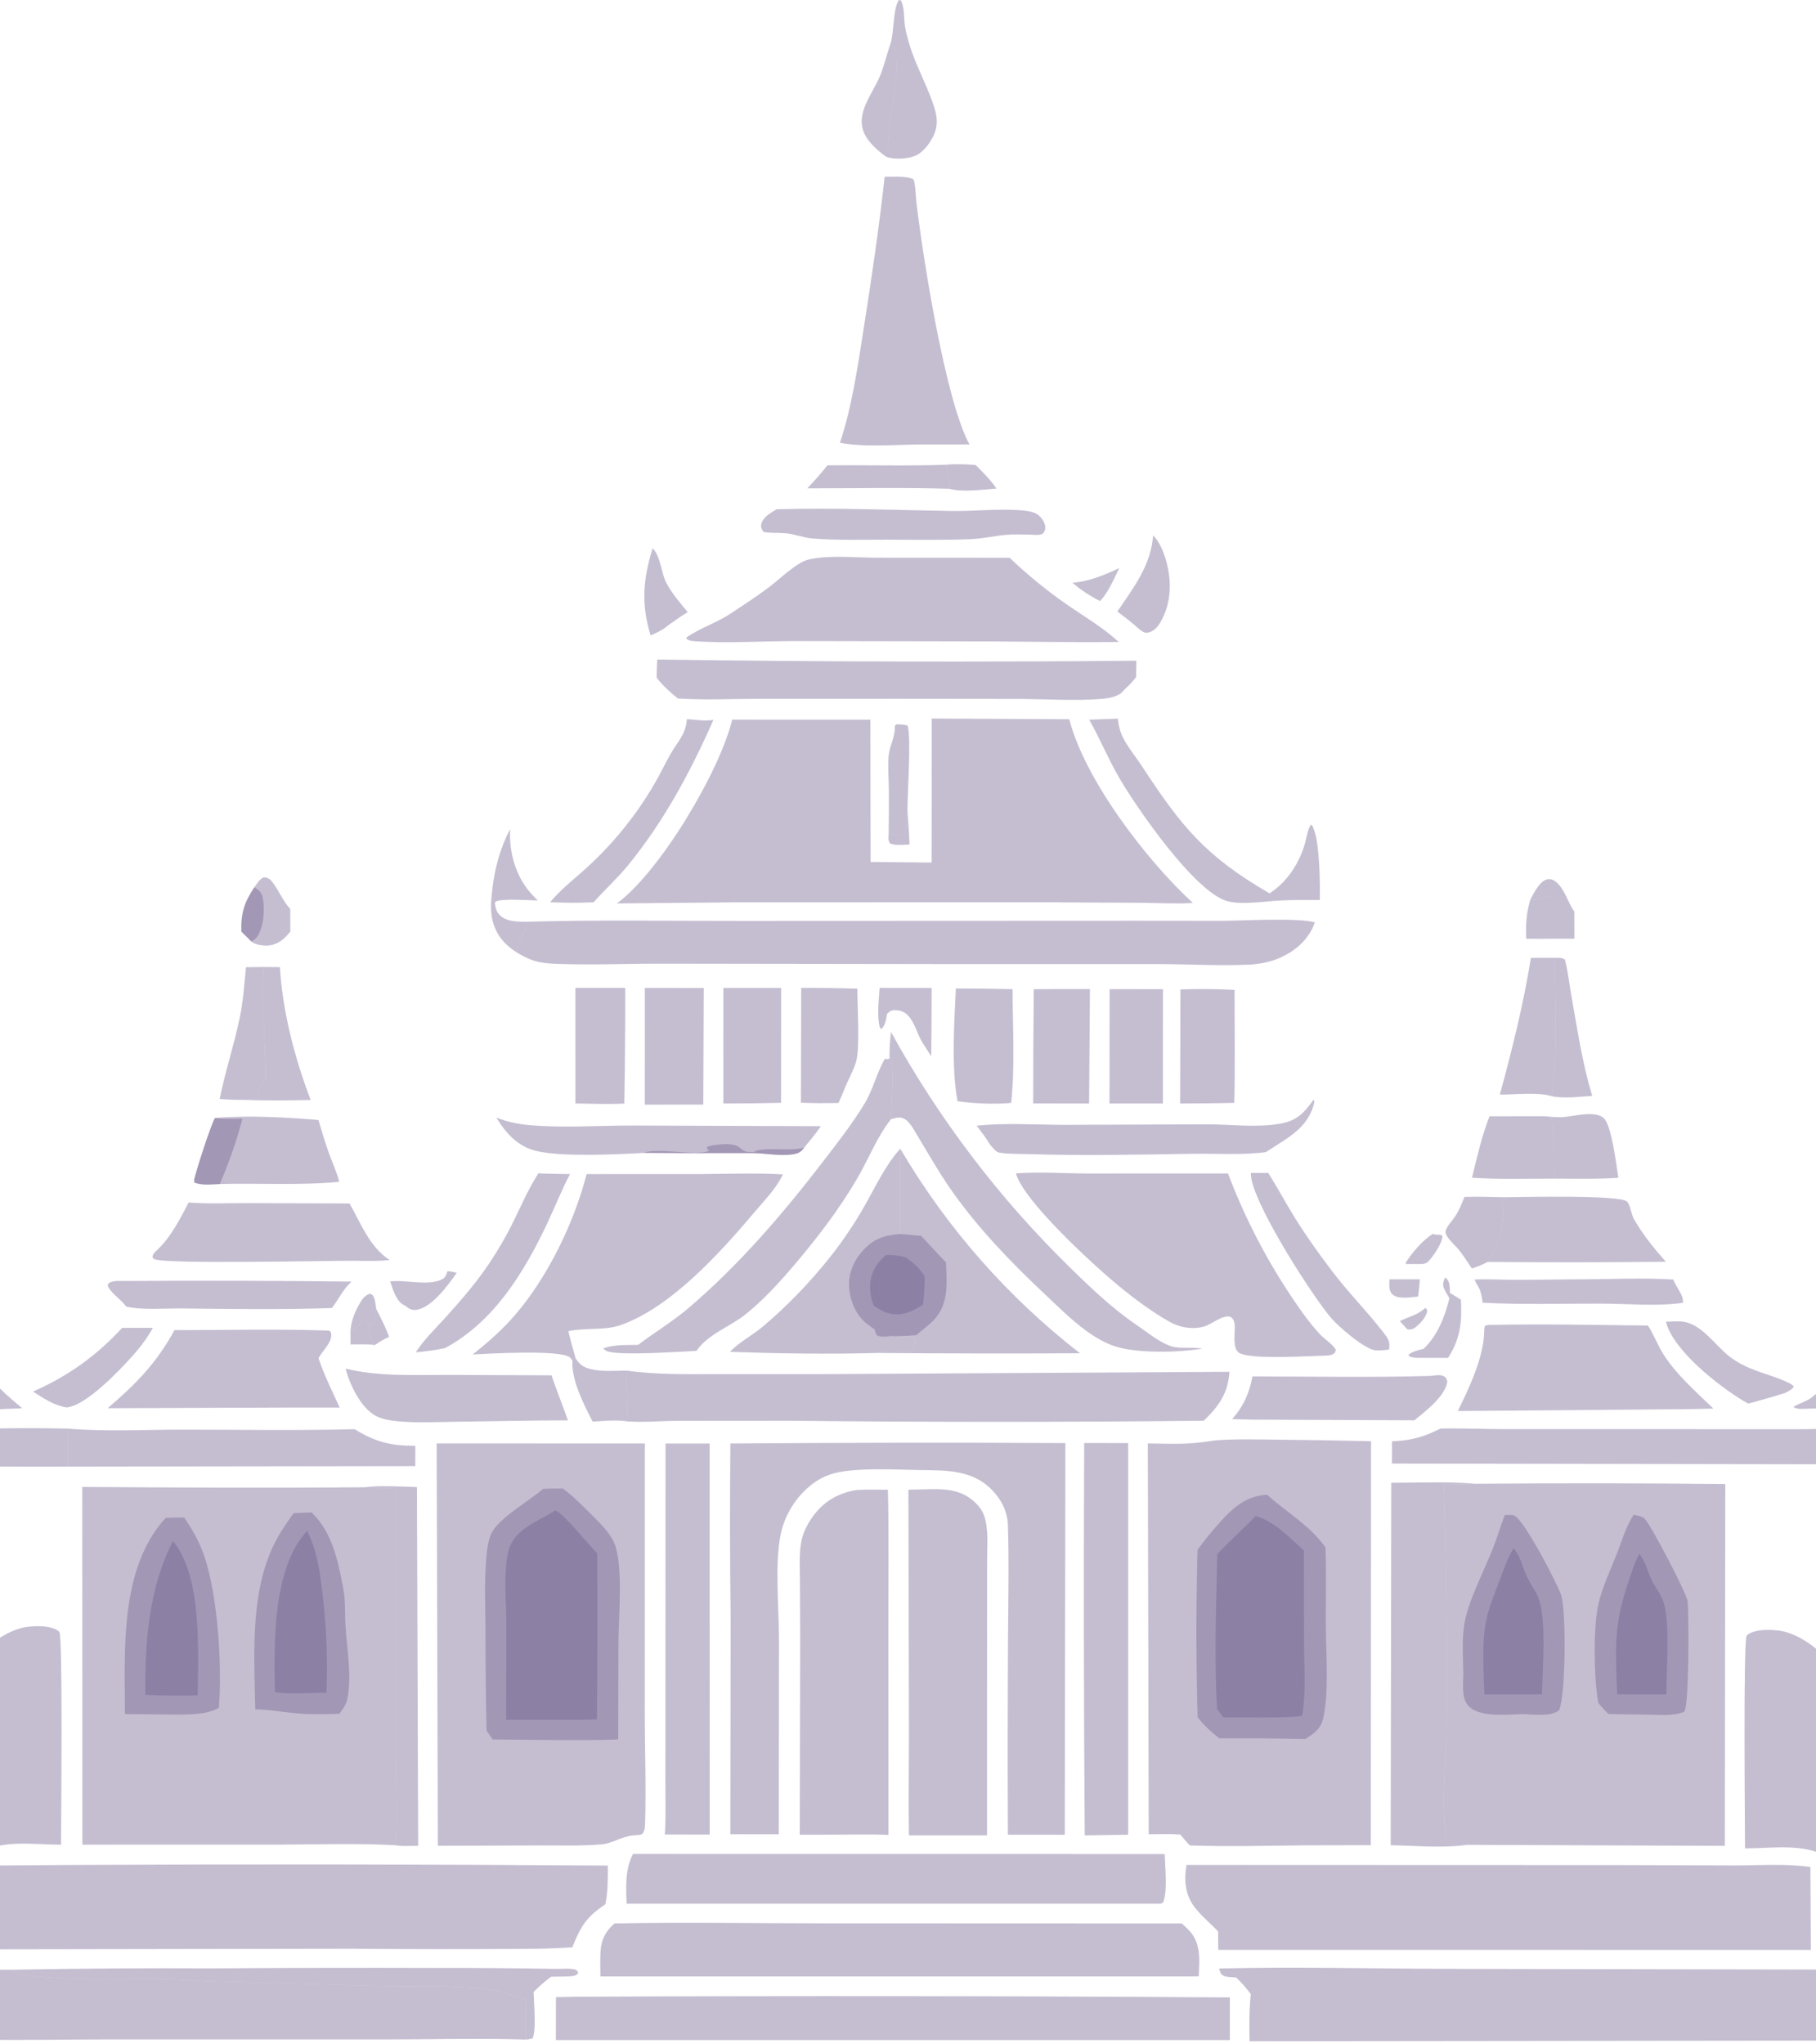 <svg width="390" height="439" viewBox="0 0 390 439" fill="none" xmlns="http://www.w3.org/2000/svg">
<path d="M306.089 280.907C306.395 281.12 306.381 281.224 306.519 281.557C306.212 282.879 305.338 283.892 304.331 284.768C303.574 285.427 303.242 285.588 302.235 285.509L300.615 283.718C302.591 282.774 304.402 282.459 306.089 280.907Z" fill="#6F5D8D" fill-opacity="0.4"/>
<path d="M194.883 174.071C195.079 176.504 195.231 178.939 195.339 181.377C194.054 181.398 192.246 181.685 191.109 181.124C190.685 180.377 190.811 179.954 190.847 179.108L194.475 179.107C194.549 177.427 194.733 175.747 194.883 174.071Z" fill="#6F5D8D" fill-opacity="0.4"/>
<path d="M80.8 281.125C81.819 283.072 82.8 285.043 83.566 287.107C82.448 287.598 81.496 288.193 80.492 288.875C79.698 287.669 79.454 286.271 79.218 284.877L79.481 284.805C80.63 283.764 80.611 282.564 80.8 281.125Z" fill="#6F5D8D" fill-opacity="0.4"/>
<path d="M75.276 285.762C76.01 285.418 76.517 285.102 77.071 284.5C77.508 284.024 77.828 283.735 78.389 283.419L78.834 283.632L79.218 284.878C79.453 286.272 79.698 287.67 80.492 288.876C78.805 288.625 76.989 288.744 75.28 288.744L75.276 285.762Z" fill="#6F5D8D" fill-opacity="0.4"/>
<path d="M298.405 274.754L304.917 274.756C304.852 275.992 304.689 277.231 304.563 278.462C303.034 278.571 300.178 279.139 298.999 277.956C298.17 277.124 298.375 275.832 298.405 274.754Z" fill="#6F5D8D" fill-opacity="0.4"/>
<path d="M75.276 285.762C75.381 283.817 76.178 281.814 77.138 280.131C77.734 279.088 78.306 278.161 79.504 277.835L80.066 278.18C80.601 279.083 80.654 280.105 80.8 281.126C80.611 282.565 80.63 283.765 79.48 284.806L79.218 284.878L78.834 283.631L78.389 283.419C77.828 283.735 77.508 284.024 77.071 284.5C76.517 285.102 76.01 285.418 75.276 285.762Z" fill="#6F5D8D" fill-opacity="0.4"/>
<path d="M307.652 265.007C307.858 265.062 308.136 265.142 308.341 265.16C308.945 265.212 309.24 265.07 309.776 265.426C309.82 266.888 307.744 269.948 306.671 270.986C305.972 271.662 304.73 271.443 303.798 271.46L301.981 271.48L301.877 271.197C303.314 268.954 305.427 266.487 307.652 265.007Z" fill="#6F5D8D" fill-opacity="0.4"/>
<path d="M230.31 125.154C234.084 124.841 236.993 123.558 240.373 122.003C239.19 124.401 238.084 127.118 236.257 129.096C234.17 128.042 232.081 126.688 230.31 125.154Z" fill="#6F5D8D" fill-opacity="0.4"/>
<path d="M105.537 192.783C106.113 193.24 106.097 193.288 106.281 194.008C106.485 195.352 106.713 196.191 107.872 196.991C109.305 197.98 111.361 197.929 113.04 197.966L113.315 198.741C112.459 200.509 111.513 201.765 111.067 203.765C110.965 204.221 111.03 204.026 110.811 204.459C109.755 203.752 108.654 202.862 107.852 201.875C105.65 199.162 105.223 196.131 105.537 192.783Z" fill="#6F5D8D" fill-opacity="0.4"/>
<path d="M328.668 193.153C330.091 193.367 331.537 192.769 332.887 192.354L332.9 201.601C331.194 201.646 329.476 201.607 327.768 201.608C327.618 198.622 327.808 196.022 328.668 193.153Z" fill="#6F5D8D" fill-opacity="0.4"/>
<path d="M203.135 99.811C205.248 99.611 207.405 99.696 209.52 99.861C211.124 101.453 212.72 103.063 214.014 104.926C210.916 105.149 206.858 105.773 203.842 104.972L204.091 104.735C203.867 103.06 203.285 101.543 203.135 99.811Z" fill="#6F5D8D" fill-opacity="0.4"/>
<path d="M96.107 273.017C96.826 273.064 97.4 273.163 98.091 273.366C96.284 275.933 92.786 280.803 89.462 281.307C88.379 281.472 87.738 281.016 86.946 280.374C86.831 280.316 86.712 280.264 86.599 280.203C85.067 279.38 84.312 276.772 83.792 275.198C87.118 274.813 91.738 276.199 94.75 274.838C95.656 274.429 95.796 273.881 96.107 273.017Z" fill="#6F5D8D" fill-opacity="0.4"/>
<path d="M328.668 193.152C329.451 191.775 330.658 189.144 332.355 188.835C333.036 188.712 333.651 188.984 334.165 189.408C336.113 191.011 336.652 193.801 338.109 195.773L338.119 201.601H332.9L332.887 192.354C331.536 192.769 330.091 193.366 328.668 193.152Z" fill="#6F5D8D" fill-opacity="0.4"/>
<path d="M109.567 178.043C109.267 182.918 110.705 188.108 114.006 191.852C114.483 192.387 114.98 192.902 115.499 193.396C113.846 193.377 107.53 192.902 106.421 193.653L106.281 194.008C106.097 193.288 106.113 193.24 105.537 192.782C105.987 187.556 107.121 182.715 109.567 178.043Z" fill="#6F5D8D" fill-opacity="0.4"/>
<path d="M310.342 274.352C310.414 274.405 310.491 274.451 310.559 274.51C311.459 275.298 311.336 276.583 311.385 277.677L313.747 279.128C313.998 283.94 313.629 287.481 310.992 291.632L304.543 291.629C303.868 291.621 302.992 291.545 302.458 291.128L302.634 290.82C303.625 290.175 304.609 289.949 305.74 289.677C308.765 286.758 310.26 282.851 311.271 278.846C310.887 278.108 310.319 277.301 310.04 276.529C309.75 275.727 310.056 275.099 310.342 274.352Z" fill="#6F5D8D" fill-opacity="0.4"/>
<path d="M140.143 117.749C141.868 119.404 141.98 122.992 143.075 125.133C144.254 127.438 146.063 129.47 147.689 131.47C146.28 132.309 144.953 133.279 143.611 134.221C142.401 135.232 141.165 135.871 139.721 136.465C137.661 129.712 138.096 124.506 140.143 117.749Z" fill="#6F5D8D" fill-opacity="0.4"/>
<path d="M188.901 212.175L200.079 212.178C200.077 217.078 200.049 221.977 199.994 226.877L198.047 223.811C196.926 221.998 196.527 219.766 195.059 218.158C194.312 217.341 193.388 216.968 192.286 216.938C191.469 216.917 191.066 217.171 190.511 217.734C190.315 218.799 190.148 220.253 189.283 220.994L188.961 220.718C188.268 218.133 188.758 214.843 188.901 212.175Z" fill="#6F5D8D" fill-opacity="0.4"/>
<path d="M190.847 179.108C190.894 175.972 190.909 172.836 190.893 169.7C190.857 167.305 190.646 164.832 190.831 162.443C191.003 160.221 192.148 158.562 192.176 156.3L192.178 155.876L192.491 155.567C193.352 155.569 194.086 155.599 194.922 155.816C195.727 158.537 194.867 170.442 194.883 174.071C194.733 175.746 194.55 177.427 194.475 179.107L190.847 179.108Z" fill="#6F5D8D" fill-opacity="0.4"/>
<path d="M397.325 284.577C397.408 284.644 397.499 284.701 397.575 284.776C399.138 286.335 399.627 291.61 399.78 293.719C400.071 297.723 398.912 299.383 396.369 302.293L387.916 302.555C387.019 302.579 385.873 302.701 385.141 302.152C386.457 301.339 387.997 301.004 389.223 300.018C394.572 295.713 396.602 291.273 397.325 284.577Z" fill="#6F5D8D" fill-opacity="0.4"/>
<path d="M191.193 9.513C191.848 10.005 192.2 10.153 192.334 11.02C193.138 16.217 191.598 21.737 191.031 26.866C190.806 28.904 191.009 31.166 190.33 33.108L190.17 33.572C188.499 32.333 186.571 30.664 185.666 28.763C183.585 24.391 187.364 20.236 188.959 16.373C189.869 14.171 190.412 11.773 191.193 9.513Z" fill="#6F5D8D" fill-opacity="0.4"/>
<path d="M122.941 292.332L123.601 291.678C124.386 292.986 125.21 293.598 126.694 293.994C129.131 294.644 131.993 294.385 134.49 294.364C134.471 295.703 134.847 304.811 134.762 304.945L133.441 305.137C131.402 304.979 129.319 305.192 127.28 305.31C125.471 301.877 122.652 296.296 122.941 292.332Z" fill="#6F5D8D" fill-opacity="0.4"/>
<path d="M54.628 190.547C55.213 189.743 55.721 188.811 56.662 188.409C57.453 188.481 57.889 188.69 58.398 189.323C59.899 191.19 60.662 193.399 62.339 195.233L62.352 200.084C61.065 201.626 59.814 202.835 57.683 203.064C56.676 203.173 54.966 202.934 54.127 202.334C54.071 202.294 54.025 202.244 53.974 202.199L51.827 200.063C51.722 196.164 52.465 193.775 54.628 190.547Z" fill="#6F5D8D" fill-opacity="0.4"/>
<path d="M54.628 190.547C55.617 191.192 56.181 191.614 56.429 192.835C56.927 195.288 56.638 199.175 55.169 201.249C54.843 201.711 54.468 201.948 53.974 202.199L51.827 200.063C51.722 196.165 52.465 193.775 54.628 190.547Z" fill="#6F5D8D" fill-opacity="0.4"/>
<path d="M247.635 114.991C248.944 116.219 249.852 118.448 250.356 120.167C251.688 124.707 251.624 129.504 249.187 133.679C248.611 134.665 247.686 135.689 246.489 135.871C245.641 136 245.302 135.565 244.642 135.11C243.155 133.745 241.562 132.544 239.953 131.33C243.417 126.276 247.228 121.313 247.635 114.991Z" fill="#6F5D8D" fill-opacity="0.4"/>
<path d="M-7.467 282.58C-5.482 284.322 -5.475 290.377 -3.996 293.057C-1.876 296.904 1.455 299.668 4.77 302.436C4.007 302.511 3.218 302.513 2.451 302.547C0.11 302.543 -5.616 303.286 -7.386 302.163L-7.439 301.574C-8.158 300.945 -8.798 300.308 -9.272 299.469C-11.755 295.073 -8.694 287.025 -7.467 282.58Z" fill="#6F5D8D" fill-opacity="0.4"/>
<path d="M314.487 257.07C317.291 256.945 320.152 257.087 322.961 257.125C322.939 262.05 322.403 266.923 319.481 271.03C318.356 271.603 317.296 272.047 316.092 272.439C315.197 271.12 314.333 269.714 313.334 268.472C312.51 267.448 311.226 266.398 310.624 265.254C310.374 264.78 310.379 264.494 310.588 263.994C310.979 263.065 311.958 262.076 312.527 261.21C313.382 259.908 313.923 258.514 314.487 257.07Z" fill="#6F5D8D" fill-opacity="0.4"/>
<path d="M177.701 99.932C186.167 99.864 194.677 100.11 203.135 99.811C203.286 101.542 203.867 103.059 204.091 104.734L203.842 104.972C193.705 104.667 183.514 104.878 173.371 104.879C174.897 103.272 176.324 101.673 177.701 99.932Z" fill="#6F5D8D" fill-opacity="0.4"/>
<path d="M333.893 205.713C334.743 205.729 335.324 205.619 336.063 206.061C336.734 208.458 336.963 211.029 337.402 213.481C338.669 220.549 339.832 228.549 341.952 235.364C339.193 235.513 335.857 235.999 333.16 235.408C334.579 231.539 333.902 211.136 333.893 205.713Z" fill="#6F5D8D" fill-opacity="0.4"/>
<path d="M26.236 285.178L32.843 285.184C31.627 287.323 30.244 289.198 28.606 291.038C25.807 294.181 18.398 302.029 14.251 302.269C11.531 301.809 9.367 300.318 7.084 298.865C14.579 295.58 20.688 291.199 26.236 285.178Z" fill="#6F5D8D" fill-opacity="0.4"/>
<path d="M-5.253 306.883C1.34 306.689 7.933 306.667 14.526 306.816C14.581 309.536 14.597 312.256 14.574 314.977C9.143 315.025 3.71 314.972 -1.721 314.957C-3.001 313.565 -4.211 312.186 -5.313 310.648L-5.253 306.883Z" fill="#6F5D8D" fill-opacity="0.4"/>
<path d="M357.767 283.864C359.004 283.826 360.411 283.673 361.629 283.877C365.598 284.539 368.347 288.946 371.387 291.305C373.289 292.782 375.131 293.627 377.377 294.463C379.053 295.087 384.467 296.681 385.248 297.781C384.83 298.464 384.139 298.748 383.458 299.122C380.834 300 378.123 300.692 375.46 301.45C375.115 301.272 374.776 301.083 374.444 300.883C369.16 297.699 359.349 290.094 357.767 283.864Z" fill="#6F5D8D" fill-opacity="0.4"/>
<path d="M331.783 239.73C333.02 239.853 334.285 239.998 335.529 239.927C337.92 239.789 342.852 238.306 344.585 240.319C346.133 242.118 347.146 250.244 347.554 252.95C342.926 253.271 338.233 253.132 333.594 253.13C334.198 249.25 333.692 244.081 333.279 240.167L331.783 239.73Z" fill="#6F5D8D" fill-opacity="0.4"/>
<path d="M52.824 207.728L56.491 207.681C56.783 211.259 56.543 214.805 56.601 218.386C56.673 222.899 57.069 227.401 57.009 231.919C54.099 234.515 57.403 235.863 52.191 236.227C50.505 236.247 48.857 236.158 47.177 236.022C48.361 230.133 50.272 224.426 51.488 218.558C52.231 214.972 52.469 211.363 52.824 207.728Z" fill="#6F5D8D" fill-opacity="0.4"/>
<path d="M56.49 207.681L60.115 207.705C60.658 217.224 63.319 227.34 66.724 236.243C61.879 236.379 57.035 236.373 52.19 236.227C57.403 235.863 54.099 234.515 57.008 231.919C57.069 227.401 56.673 222.899 56.601 218.386C56.543 214.805 56.782 211.259 56.49 207.681Z" fill="#6F5D8D" fill-opacity="0.4"/>
<path d="M191.193 9.512C191.224 9.416 191.257 9.321 191.286 9.224C192.021 6.873 191.796 1.566 193.065 0L193.459 0.055C194.302 1.653 194.077 3.853 194.352 5.618C194.571 7.023 194.959 8.409 195.374 9.766C196.809 14.463 199.687 19.438 200.841 23.775C201.232 25.245 201.331 26.649 200.878 28.12C200.289 30.032 198.544 32.526 196.7 33.393C195.158 34.118 192.003 34.334 190.386 33.683C190.311 33.653 190.242 33.609 190.17 33.572L190.33 33.108C191.009 31.165 190.806 28.904 191.031 26.865C191.598 21.737 193.138 16.217 192.334 11.019C192.2 10.153 191.848 10.005 191.193 9.512Z" fill="#6F5D8D" fill-opacity="0.4"/>
<path d="M319.887 239.74L331.783 239.73L333.279 240.168C333.692 244.081 334.198 249.25 333.594 253.13C327.789 253.139 321.913 253.329 316.121 252.935C317.223 248.485 318.205 244.019 319.887 239.74Z" fill="#6F5D8D" fill-opacity="0.4"/>
<path d="M316.686 274.793C319.496 274.683 322.363 274.856 325.181 274.865C329.904 274.878 334.629 274.77 339.353 274.761C345.985 274.747 352.739 274.39 359.355 274.8C359.883 276.37 361.648 278.184 361.419 279.806C355.763 280.592 349.732 279.996 344.02 279.976C335.514 279.947 326.911 280.232 318.416 279.787C318.231 278.547 318.061 277.248 317.374 276.17C317.168 275.846 317.001 275.556 316.852 275.2L316.686 274.793Z" fill="#6F5D8D" fill-opacity="0.4"/>
<path d="M328.78 205.716L333.893 205.713C333.901 211.135 334.579 231.539 333.159 235.407C330.256 234.513 325.319 235.094 322.111 235.079C324.732 225.424 327.192 215.598 328.78 205.716Z" fill="#6F5D8D" fill-opacity="0.4"/>
<path d="M268.637 251.912L272.372 251.904C274.387 255.12 276.18 258.476 278.184 261.701C280.581 265.558 283.251 269.266 285.987 272.887C289.452 277.473 293.523 281.552 297.039 286.09C298.133 287.502 298.544 288.015 298.314 289.85C297.396 289.935 296.409 290.078 295.489 290.027C293.196 289.9 287.527 284.961 285.975 283.184C281.863 278.471 268.257 257.256 268.637 251.912Z" fill="#6F5D8D" fill-opacity="0.4"/>
<path d="M123.576 212.173L134.275 212.175C134.285 220.451 134.219 228.726 134.077 237.001C130.603 237.2 127.061 237.032 123.579 236.989L123.576 212.173Z" fill="#6F5D8D" fill-opacity="0.4"/>
<path d="M147.505 154.453C149.42 154.532 151.31 154.953 153.22 154.589C148.342 165.671 142.569 176.426 134.875 185.842C132.6 188.627 129.87 191.079 127.486 193.786L124.039 193.878C122.073 193.915 120.101 193.828 118.136 193.776C120.187 191.311 122.631 189.327 125.034 187.221C126.565 185.873 128.04 184.467 129.458 183.001C130.875 181.535 132.232 180.014 133.528 178.439C134.823 176.864 136.053 175.24 137.218 173.566C138.383 171.891 139.479 170.173 140.506 168.411C141.8 166.23 142.855 163.918 144.125 161.727C145.648 159.1 147.29 157.699 147.505 154.453Z" fill="#6F5D8D" fill-opacity="0.4"/>
<path d="M172.055 212.174C176.08 212.149 180.104 212.201 184.128 212.332C184.093 215.951 184.743 225.095 183.827 228.114C183.218 230.119 182.022 232.081 181.282 234.084C180.907 235.024 180.478 235.947 180.072 236.874C177.368 236.951 174.698 236.932 171.995 236.827L172.055 212.174Z" fill="#6F5D8D" fill-opacity="0.4"/>
<path d="M238.295 212.429L249.752 212.441L249.739 236.997L238.272 236.995L238.295 212.429Z" fill="#6F5D8D" fill-opacity="0.4"/>
<path d="M253.507 212.494C257.383 212.363 261.258 212.396 265.131 212.592C265.135 220.672 265.266 228.775 265.077 236.852C261.202 236.98 257.315 236.959 253.438 236.994L253.507 212.494Z" fill="#6F5D8D" fill-opacity="0.4"/>
<path d="M27.075 275.117C43.214 275.005 59.353 275.049 75.492 275.251C73.571 277.014 72.816 278.94 71.267 280.925C60.552 281.279 49.828 281.138 39.113 281.01C35.551 280.967 30.524 281.418 27.092 280.606C26.145 279.149 23.394 277.473 23.115 275.955L23.48 275.473C24.608 274.973 25.862 275.108 27.075 275.117Z" fill="#6F5D8D" fill-opacity="0.4"/>
<path d="M115.624 251.994C117.88 252.115 120.158 252.105 122.418 252.155C120.605 255.584 119.193 259.198 117.54 262.704C112.581 273.222 106.11 283.841 95.606 289.512C93.502 289.984 91.425 290.227 89.285 290.441C90.966 287.807 93.331 285.528 95.43 283.22C98.511 279.828 101.485 276.42 104.139 272.677C106.284 269.613 108.203 266.414 109.897 263.079C111.677 259.521 113.261 255.741 115.381 252.375L115.624 251.994Z" fill="#6F5D8D" fill-opacity="0.4"/>
<path d="M222.016 212.43L234.073 212.416L233.892 237.001L221.886 236.983C221.883 228.799 221.927 220.614 222.016 212.43Z" fill="#6F5D8D" fill-opacity="0.4"/>
<path d="M205.277 212.297C209.338 212.293 213.398 212.341 217.458 212.439C217.478 220.47 218.003 228.904 217.16 236.873C213.335 237.203 209.422 237.012 205.625 236.516C204.293 229.004 204.921 219.945 205.277 212.297Z" fill="#6F5D8D" fill-opacity="0.4"/>
<path d="M155.345 212.176L167.757 212.18L167.741 236.846C163.611 236.954 159.48 237.002 155.348 236.991L155.345 212.176Z" fill="#6F5D8D" fill-opacity="0.4"/>
<path d="M138.477 212.176L151.137 212.194L151.034 237.219L138.473 237.247L138.477 212.176Z" fill="#6F5D8D" fill-opacity="0.4"/>
<path d="M166.796 109.373C179.329 109.017 191.876 109.548 204.401 109.745C209.14 109.82 213.893 109.259 218.628 109.552C219.945 109.633 221.646 109.747 222.778 110.462C223.547 110.948 224.415 112.172 224.471 113.099C224.514 113.831 224.39 114.013 223.999 114.585C223.188 115.04 222.135 114.863 221.228 114.822C219.524 114.795 217.774 114.709 216.075 114.867C213.477 115.11 210.979 115.692 208.358 115.798C202.37 116.041 196.328 115.914 190.333 115.911C185.102 115.909 179.656 116.075 174.453 115.644C172.49 115.482 170.624 114.692 168.692 114.521C167.117 114.381 165.555 114.525 163.988 114.261C163.917 114.158 163.84 114.059 163.775 113.952C163.465 113.449 163.339 112.967 163.536 112.387C164.034 110.919 165.56 110.116 166.796 109.373Z" fill="#6F5D8D" fill-opacity="0.4"/>
<path d="M78.261 319.411C81.937 318.981 85.844 319.266 89.543 319.378L89.805 396.435C88.297 396.403 86.361 396.593 84.911 396.291C85.504 394.206 85.054 380.245 85.052 376.725L85.047 319.53C82.786 319.536 80.517 319.585 78.261 319.411Z" fill="#6F5D8D" fill-opacity="0.4"/>
<path d="M237.09 154.447L240.051 154.341C240.165 155.077 240.276 155.829 240.465 156.55C241.188 159.304 243.515 161.924 245.055 164.273C253.689 177.449 258.672 183.75 272.639 191.867C276.368 189.458 278.964 185.527 280.2 181.301C280.582 179.997 280.767 178.247 281.52 177.121L281.804 177.273C282.486 178.644 282.86 180.607 282.99 182.129C283.425 185.866 283.493 189.537 283.45 193.291C280.815 193.278 278.167 193.276 275.534 193.368C272.031 193.49 266.821 194.431 263.559 193.534C256.617 191.625 244.109 173.515 240.334 167.014C237.996 162.986 236.217 158.638 233.922 154.57L237.09 154.447Z" fill="#6F5D8D" fill-opacity="0.4"/>
<path d="M46.19 240.097C53.391 239.507 61.175 239.959 68.38 240.528C69.114 242.853 69.759 245.235 70.586 247.525C71.343 249.617 72.312 251.659 72.853 253.82C64.329 254.634 55.742 254.055 47.194 254.296C45.53 254.346 43.165 254.664 41.657 253.907L41.847 253.439L41.641 253.571C42.104 251.482 45.309 241.408 46.19 240.097Z" fill="#6F5D8D" fill-opacity="0.4"/>
<path d="M46.19 240.096C48.115 240.395 50.121 240.279 52.066 240.261C50.771 245.16 49.209 249.639 47.194 254.295C45.53 254.345 43.165 254.663 41.657 253.907L41.847 253.438L41.641 253.571C42.104 251.482 45.309 241.407 46.19 240.096Z" fill="#6F5D8D" fill-opacity="0.4"/>
<path d="M106.595 240.036C108.989 240.941 111.209 241.418 113.758 241.645C120.915 242.281 128.25 241.735 135.436 241.726L176.293 241.865C175.195 243.467 173.927 244.971 172.706 246.481C171.919 247.527 171.325 247.775 170.032 247.942C167.228 248.304 164.403 247.673 161.599 247.654C153.828 247.678 146.057 247.664 138.285 247.61C132.409 247.931 120.783 248.496 115.3 247.219C111.201 246.264 108.699 243.442 106.595 240.036Z" fill="#6F5D8D" fill-opacity="0.4"/>
<path d="M161.678 247.427L162.481 247.273L162.1 247.197C165.587 246.302 169.27 247.341 172.706 246.481C171.919 247.527 171.325 247.775 170.032 247.943C167.228 248.304 164.403 247.673 161.599 247.654L161.678 247.427Z" fill="#6F5D8D" fill-opacity="0.4"/>
<path d="M138.285 247.61C140.812 246.36 150.189 248.403 152.318 247.11C152.111 246.966 151.941 246.773 151.762 246.597L151.99 246.247C152.41 246.128 152.801 246.026 153.234 245.96C154.817 245.718 157.556 245.393 158.865 246.477C160.014 247.43 160.119 247.39 161.678 247.427L161.599 247.654C153.828 247.679 146.056 247.664 138.285 247.61Z" fill="#6F5D8D" fill-opacity="0.4"/>
<path d="M307.178 295.494C307.932 295.431 309.152 295.189 309.874 295.48C310.54 295.747 310.597 296.049 310.831 296.661C310.497 299.798 306.003 303.186 303.749 305.04L268.862 304.891L264.607 304.778C267.032 302.067 268.322 299.152 268.978 295.608C281.694 295.618 294.47 295.874 307.178 295.494Z" fill="#6F5D8D" fill-opacity="0.4"/>
<path d="M2.506 423.037C16.879 422.764 31.252 422.666 45.627 422.744C61.832 422.628 78.037 422.599 94.242 422.656C102.53 422.636 110.818 422.701 119.105 422.852C120.316 422.885 122.386 422.67 123.51 422.996C123.706 423.052 123.85 423.222 124.02 423.334L124.179 423.778C123.708 424.311 123.212 424.398 122.517 424.44C121.141 424.524 119.745 424.507 118.366 424.536C116.997 425.535 115.802 426.607 114.597 427.797C114.638 430.06 115.21 436.017 114.384 437.789C113.86 437.939 113.418 438.012 112.873 438.033L112.901 429.498C110.35 428.805 107.883 427.614 105.245 427.281C96.688 426.202 88.2 426.773 79.624 426.486L45.053 425.499C42.086 425.426 39.13 425.074 36.16 425.046C26.24 424.954 16.101 425.505 6.241 424.287C4.802 424.11 3.713 423.891 2.506 423.037Z" fill="#6F5D8D" fill-opacity="0.4"/>
<path d="M282.115 236.164L282.266 236.671C281.057 242.348 276.275 244.492 271.844 247.442C266.701 248.11 261.187 247.712 255.994 247.795C244.293 247.983 232.481 248.233 220.787 247.86C219.562 247.821 214.933 247.87 214.141 247.375C213.601 247.036 213.045 246.299 212.604 245.829C211.783 244.383 210.745 243.083 209.744 241.76C215.996 241.112 222.38 241.568 228.659 241.583L259.231 241.47C264.322 241.479 269.572 242.2 274.618 241.381C278.473 240.757 279.904 239.2 282.115 236.164Z" fill="#6F5D8D" fill-opacity="0.4"/>
<path d="M322.962 257.125C326.31 257.121 348.182 256.539 349.458 258.095C350.174 258.969 350.306 260.758 350.92 261.844C352.779 265.132 355.266 268.172 357.763 270.993C345.002 271.12 332.242 271.132 319.481 271.03C322.404 266.923 322.939 262.05 322.962 257.125Z" fill="#6F5D8D" fill-opacity="0.4"/>
<path d="M74.234 293.937C81.372 295.686 88.885 295.264 96.181 295.291L118.459 295.371C118.882 296.87 121.951 304.821 121.967 305.046C114.016 305.049 106.032 305.249 98.077 305.342C93.833 305.391 89.391 305.668 85.17 305.22C83.606 305.053 81.876 304.766 80.504 303.972C77.407 302.182 75.055 297.283 74.234 293.937Z" fill="#6F5D8D" fill-opacity="0.4"/>
<path d="M156.761 290.34C158.761 288.21 161.503 286.845 163.74 284.97C169.072 280.502 174.059 275.273 178.387 269.828C181.048 266.442 183.449 262.881 185.588 259.144C187.942 255.031 190.134 250.219 193.344 246.71L193.333 265.011C189.944 265.277 187.58 265.982 185.231 268.652C183.276 270.872 182.14 273.554 182.349 276.542C182.548 279.386 183.778 282.373 186.021 284.208C186.587 284.67 187.193 285.091 187.804 285.491C187.911 285.827 188.039 286.601 188.333 286.788C189.049 287.242 190.361 287.024 191.162 286.972C191.669 286.939 191.455 286.939 191.967 286.991C192.124 287.028 192.28 287.067 192.438 287.1C193.659 287.354 195.424 286.825 196.454 287.469C196.735 288.482 196.23 289.218 195.776 290.12C193.31 290.09 190.917 290.006 188.492 290.568C177.965 290.865 167.286 290.691 156.761 290.34Z" fill="#6F5D8D" fill-opacity="0.4"/>
<path d="M40.506 258.266C44.822 258.575 49.227 258.384 53.555 258.384L75.075 258.47C77.488 262.723 79.408 267.868 83.678 270.612C81.146 270.889 78.657 270.817 76.117 270.768C70.245 270.736 36.099 271.541 33.253 270.452C32.808 270.282 32.98 270.396 32.733 269.9C32.892 269.183 33.426 268.772 33.934 268.28C36.837 265.469 38.641 261.799 40.506 258.266Z" fill="#6F5D8D" fill-opacity="0.4"/>
<path d="M14.526 306.815C22.571 307.504 30.972 307.044 39.058 307.044C51.419 307.043 63.826 307.262 76.183 306.946C80.68 309.738 83.972 310.506 89.197 310.518L89.186 314.873L14.574 314.976C14.597 312.256 14.581 309.535 14.526 306.815Z" fill="#6F5D8D" fill-opacity="0.4"/>
<path d="M191.358 221.647C192.643 223.982 193.97 226.293 195.34 228.579C196.71 230.866 198.122 233.126 199.575 235.36C201.028 237.594 202.522 239.801 204.057 241.98C205.591 244.159 207.165 246.31 208.779 248.431C210.393 250.552 212.045 252.643 213.735 254.704C215.426 256.764 217.154 258.792 218.919 260.789C220.685 262.786 222.486 264.75 224.324 266.68C226.162 268.611 228.034 270.507 229.942 272.368C234.619 276.941 239.033 281.151 244.479 284.832C246.587 286.258 249.202 288.454 251.654 289.164C253.634 289.737 256.092 289.227 258.173 289.647L258.174 289.655C253.151 290.468 244.614 290.693 239.779 289.249C237.413 288.543 235.24 287.24 233.254 285.798C230.015 283.447 227.104 280.507 224.19 277.764C217.011 271.009 209.978 263.718 204.315 255.621C201.596 251.733 199.259 247.585 196.803 243.531C195.885 242.017 194.791 239.718 192.722 240.043C192.252 240.116 191.795 240.234 191.341 240.375C191.343 236.606 191.917 232.658 191.546 228.916C191.484 228.29 191.536 227.724 191.039 227.317C190.981 225.431 191.126 223.519 191.358 221.647Z" fill="#6F5D8D" fill-opacity="0.4"/>
<path d="M37.465 285.669C48.506 285.666 59.638 285.394 70.667 285.767C71.025 286.073 71.031 285.965 71.111 286.356C71.477 288.132 69.322 290.03 68.535 291.469L68.407 291.707C69.679 295.458 71.317 298.734 72.963 302.301L61.118 302.3L23.111 302.436C29.09 297.364 33.709 292.629 37.465 285.669Z" fill="#6F5D8D" fill-opacity="0.4"/>
<path d="M191.039 227.317C191.536 227.724 191.484 228.29 191.546 228.916C191.917 232.658 191.343 236.606 191.341 240.376C188.386 244.1 186.487 248.999 184.087 253.112C180.279 259.639 175.626 265.72 170.747 271.474C167.472 275.336 164.15 279.006 160.203 282.209C156.81 284.962 152.133 286.421 149.582 290.121C145.976 290.282 132.692 291.253 130.24 290.141C129.973 290.019 129.793 289.759 129.569 289.568L129.575 289.558L129.601 290.024L129.67 289.526C131.945 288.756 134.655 288.874 137.041 288.833C140.554 286.151 144.421 283.854 147.783 280.993C158.713 271.69 168.089 260.736 176.811 249.388C179.872 245.404 183.04 241.355 185.651 237.056C187.49 234.028 188.259 230.463 190.022 227.422C190.522 227.489 190.37 227.526 190.786 227.403C190.872 227.378 190.955 227.346 191.039 227.317Z" fill="#6F5D8D" fill-opacity="0.4"/>
<path d="M309.351 306.81C309.441 306.808 309.531 306.804 309.622 306.803C314.378 306.719 319.19 306.935 323.954 306.938L363.02 306.94L386.212 306.948C389.405 306.965 392.823 306.732 395.989 306.991C396.672 307.046 396.939 307.157 397.43 307.624C397.476 307.87 397.53 308.066 397.495 308.325C397.197 310.497 392.974 313.227 391.272 314.473L387.174 314.474L298.938 314.329L298.943 309.546C303.101 309.367 305.627 308.663 309.351 306.81Z" fill="#6F5D8D" fill-opacity="0.4"/>
<path d="M319.619 284.558C331.049 284.325 342.471 284.551 353.901 284.684C355.183 286.631 355.984 288.89 357.244 290.875C360.035 295.272 364.245 298.911 367.959 302.512C365.363 302.598 362.766 302.648 360.168 302.659L313.077 303.044C315.495 298.117 318.622 291.547 318.738 286.038C318.748 285.536 318.738 285.18 318.917 284.701L319.619 284.558Z" fill="#6F5D8D" fill-opacity="0.4"/>
<path d="M232.838 309.907L242.278 309.922V394.038L232.955 394.184C232.749 366.091 232.71 337.999 232.838 309.907Z" fill="#6F5D8D" fill-opacity="0.4"/>
<path d="M142.929 310.021L152.4 310.029L152.409 394.007L142.773 393.993C143.023 390.464 142.902 386.875 142.903 383.339L142.907 365.631L142.929 310.021Z" fill="#6F5D8D" fill-opacity="0.4"/>
<path d="M141.149 141.653C175.445 142.126 209.741 142.209 244.038 141.902L243.989 145.416C243.198 146.441 242.433 147.265 241.455 148.119C241.261 148.349 241.135 148.517 240.922 148.713C239.773 149.763 237.737 150.021 236.247 150.128C230.643 150.534 224.997 150.161 219.383 150.104L194.195 150.076L162.508 150.084C156.889 150.089 151.185 150.374 145.581 150.006C143.882 148.676 142.402 147.271 141.04 145.597C141.008 144.28 141.086 142.968 141.149 141.653Z" fill="#6F5D8D" fill-opacity="0.4"/>
<path d="M189.989 37.954C191.667 37.967 193.666 37.805 195.302 38.191C195.46 38.228 196.055 38.412 196.151 38.533C196.584 39.082 196.671 42.247 196.775 43.156C198.151 55.062 203.037 86.049 208.209 95.454L198.444 95.449C192.984 95.426 185.581 96.141 180.379 95.088C183.021 87.304 184.322 77.934 185.602 69.796C187.272 59.173 188.809 48.646 189.989 37.954Z" fill="#6F5D8D" fill-opacity="0.4"/>
<path d="M298.787 318.458C304.764 318.444 310.907 318.164 316.86 318.664C314.598 318.87 312.315 318.767 310.047 318.727C310.589 336.201 310.776 353.68 310.606 371.162C310.599 376.206 310.104 381.219 310.072 386.249C310.052 389.524 310.374 392.853 310.621 396.117C312.098 396.124 313.677 396.031 315.137 396.213C309.879 396.957 303.985 396.388 298.662 396.292L298.787 318.458Z" fill="#6F5D8D" fill-opacity="0.4"/>
<path d="M193.344 246.71C194.586 248.824 195.877 250.907 197.217 252.959C198.558 255.012 199.946 257.032 201.382 259.019C202.818 261.005 204.301 262.957 205.83 264.873C207.359 266.79 208.932 268.669 210.55 270.51C212.168 272.352 213.829 274.154 215.533 275.917C217.236 277.68 218.98 279.402 220.765 281.082C222.551 282.762 224.375 284.399 226.238 285.992C228.101 287.586 230 289.134 231.937 290.638C217.455 290.717 202.974 290.693 188.492 290.568C190.917 290.006 193.31 290.09 195.776 290.12C196.23 289.218 196.735 288.482 196.454 287.469C195.424 286.825 193.659 287.354 192.438 287.1C192.28 287.067 192.124 287.028 191.967 286.991C191.455 286.939 191.669 286.939 191.162 286.972C190.361 287.024 189.049 287.242 188.333 286.788C188.039 286.601 187.911 285.827 187.804 285.491C187.192 285.091 186.587 284.67 186.021 284.208C183.778 282.373 182.548 279.386 182.349 276.542C182.14 273.554 183.276 270.872 185.231 268.652C187.58 265.982 189.943 265.277 193.333 265.011L193.344 246.71Z" fill="#6F5D8D" fill-opacity="0.4"/>
<path d="M193.333 265.011L197.825 265.424C199.589 267.342 201.369 269.244 203.166 271.131C203.303 275.58 203.851 279.945 200.556 283.488C199.428 284.702 198.011 285.603 196.809 286.74C195.191 286.891 193.591 286.961 191.967 286.991C191.455 286.939 191.669 286.939 191.162 286.972C190.361 287.024 189.049 287.242 188.333 286.788C188.039 286.601 187.911 285.827 187.804 285.491C187.192 285.091 186.587 284.67 186.021 284.208C183.778 282.373 182.548 279.386 182.349 276.542C182.14 273.554 183.276 270.872 185.231 268.652C187.58 265.982 189.943 265.277 193.333 265.011Z" fill="#6F5D8D" fill-opacity="0.4"/>
<path d="M190.292 269.524C191.771 269.517 193.057 269.622 194.49 270.006C194.43 270.072 194.372 270.138 194.311 270.203C192.265 272.389 188.715 271.811 188.791 275.504C188.825 277.189 189.138 278.888 187.853 280.217C187.789 280.283 187.718 280.342 187.65 280.405C187.014 278.848 186.739 277.215 186.902 275.534C187.151 272.972 188.38 271.152 190.292 269.524Z" fill="#6F5D8D" fill-opacity="0.4"/>
<path d="M194.49 270.006C196.152 271.232 197.438 272.262 198.541 274.052C198.63 276.157 198.439 278.117 198.217 280.205C195.937 281.641 193.852 282.71 191.072 282.104C189.739 281.813 188.744 281.192 187.65 280.405C187.718 280.342 187.789 280.283 187.853 280.216C189.138 278.887 188.825 277.189 188.791 275.503C188.715 271.81 192.265 272.388 194.311 270.203C194.372 270.137 194.43 270.071 194.49 270.006Z" fill="#6F5D8D" fill-opacity="0.4"/>
<path d="M175.369 119.865C179.556 119.291 184.231 119.776 188.473 119.781L216.834 119.795C220.649 123.444 224.723 126.777 229.057 129.792C232.83 132.406 236.888 134.768 240.276 137.882C231.184 137.983 222.077 137.813 212.985 137.753L171.015 137.676C163.825 137.676 156.333 138.202 149.175 137.713C148.507 137.668 147.924 137.594 147.391 137.161L147.451 136.887C150.374 134.846 153.925 133.76 156.928 131.759C159.747 129.882 162.633 128.039 165.317 125.972C167.443 124.337 169.453 122.371 171.753 120.99C172.977 120.255 173.972 120.042 175.369 119.865Z" fill="#6F5D8D" fill-opacity="0.4"/>
<path d="M135.928 398.168L250.122 398.182C250.198 400.822 250.748 405.94 249.897 408.272C249.722 408.75 249.683 408.655 249.257 408.84L134.572 408.84C134.426 405.116 134.221 401.606 135.928 398.168Z" fill="#6F5D8D" fill-opacity="0.4"/>
<path d="M195.091 319.943C196.778 319.896 198.466 319.859 200.153 319.83C203.752 319.778 206.91 320.178 209.581 322.839C211.146 324.397 211.578 325.731 211.872 327.866C212.199 330.245 211.991 332.813 211.987 335.212L211.982 348.011L211.972 394.181L195.198 394.183C195.077 386.605 195.219 379.042 195.205 371.466L195.091 319.943Z" fill="#6F5D8D" fill-opacity="0.4"/>
<path d="M125.983 252.154L150.547 252.149C156.413 252.114 162.284 251.888 168.146 252.212C167.834 252.863 167.482 253.491 167.091 254.097C165.608 256.359 163.624 258.462 161.875 260.526C154.615 269.098 144.011 280.855 133.234 284.604C129.783 285.805 125.704 285.094 122.051 285.895C122.507 287.836 123.07 289.756 123.601 291.678L122.941 292.332C122.796 291.993 122.656 291.751 122.36 291.51C120.26 289.807 104.774 290.74 101.501 290.891C104.894 288.225 108.053 285.426 110.853 282.13C117.756 274.006 123.311 262.501 125.983 252.154Z" fill="#6F5D8D" fill-opacity="0.4"/>
<path d="M134.49 294.363C141.023 295.257 147.468 295.119 154.039 295.121L175.371 295.125L264.038 294.616C263.727 299.247 261.764 301.982 258.524 305.124C228.892 305.448 199.261 305.45 169.63 305.127L145.44 305.146C141.501 305.17 137.345 305.619 133.441 305.137L134.763 304.945C134.847 304.811 134.471 295.703 134.49 294.363Z" fill="#6F5D8D" fill-opacity="0.4"/>
<path d="M124.004 428.834C170.711 428.62 217.417 428.669 264.123 428.979L264.131 438.142H259.533L119.378 438.137L119.394 428.922L124.004 428.834Z" fill="#6F5D8D" fill-opacity="0.4"/>
<path d="M183.9 320.007C186.141 319.862 188.436 319.955 190.684 319.95C190.928 330.11 190.767 340.316 190.784 350.481L190.805 394.081C187 393.897 183.135 394.029 179.323 394.028L171.756 394.04L171.839 351.271L171.788 339.539C171.773 336.916 171.609 334.198 171.991 331.595C172.3 329.484 173.26 327.518 174.492 325.791C176.852 322.482 179.915 320.675 183.9 320.007Z" fill="#6F5D8D" fill-opacity="0.4"/>
<path d="M218.169 252.006C223.241 251.614 228.456 252.013 233.547 252.031L263.724 252.018C264.734 254.695 265.832 257.336 267.017 259.941C268.201 262.545 269.47 265.108 270.823 267.63C272.176 270.151 273.61 272.625 275.126 275.052C276.642 277.479 278.236 279.853 279.908 282.175C281.004 283.7 282.186 285.155 283.455 286.54C284.456 287.613 286.185 288.652 286.878 289.89L286.678 290.538C285.998 291.031 285.888 291.059 285.048 291.12C281.463 291.197 268.672 292.069 266.133 290.562C264.473 289.578 265.41 285.783 265.114 284.144C265 283.512 264.755 283.171 264.235 282.798C262.505 282.328 260.242 284.433 258.52 284.911C256.116 285.579 253.409 285.127 251.256 283.925C247.394 281.768 243.685 278.979 240.265 276.179C235.176 272.013 219.841 258.018 218.169 252.006Z" fill="#6F5D8D" fill-opacity="0.4"/>
<path d="M131.952 413.095C147.022 412.806 162.149 413.074 177.224 413.073L253.802 413.102C254.377 413.628 254.967 414.157 255.493 414.734C258.003 417.486 257.567 421.032 257.437 424.452L255.001 424.478H128.947C128.932 422.689 128.858 420.865 128.969 419.081C129.129 416.518 130.051 414.784 131.952 413.095Z" fill="#6F5D8D" fill-opacity="0.4"/>
<path d="M113.04 197.966C128.46 197.509 143.979 197.804 159.409 197.775L243.807 197.739L262.599 197.758C266.956 197.725 278.944 197.057 282.38 198.099C281.142 201.588 278.539 203.98 275.252 205.532C272.97 206.61 270.518 207.077 268.008 207.183C261.544 207.456 254.963 207.054 248.482 207.051L203.133 207.053L142.838 206.967C135.349 206.934 127.784 207.275 120.31 207.034C118.232 206.967 116.201 206.891 114.222 206.181C113.013 205.748 111.916 205.104 110.811 204.459C111.03 204.025 110.966 204.221 111.067 203.765C111.513 201.765 112.459 200.508 113.315 198.741L113.04 197.966Z" fill="#6F5D8D" fill-opacity="0.4"/>
<path d="M-15.389 423.006L2.507 423.038C3.713 423.891 4.803 424.11 6.241 424.288C16.101 425.505 26.24 424.955 36.16 425.047C39.13 425.074 42.086 425.426 45.054 425.499L79.624 426.486C88.2 426.773 96.688 426.202 105.245 427.282C107.883 427.614 110.35 428.805 112.901 429.499L112.873 438.034C102.767 437.732 92.568 438.012 82.454 438.01L22.315 438.007C13.677 438.009 5.042 438.211 -3.595 438.058C-7.767 437.984 -11.966 438.015 -16.105 437.437C-16.944 432.668 -16.477 427.695 -15.389 423.006Z" fill="#6F5D8D" fill-opacity="0.4"/>
<path d="M6.54 349.331C6.951 349.278 7.37 349.27 7.784 349.257C9.176 349.213 11.771 349.4 12.747 350.489C13.515 351.346 13.106 392.262 13.107 396.177C7.355 396.19 0.471 394.987 -4.677 398.048C-8.009 403.615 -6.926 411.983 -6.758 418.288C-9.693 418.121 -13.563 417.681 -16.343 418.786C-21.814 420.962 -19.227 427.645 -20.783 431.314L-21.092 431.423C-21.239 430.879 -21.191 430.792 -21.623 430.391C-24.201 430.522 -26.353 427.989 -28.188 426.356C-30.919 423.723 -32.773 419.912 -32.987 416.083C-33.197 412.344 -30.792 408.939 -28.4 406.273C-26.739 405.837 -23.312 405.221 -22.288 403.702C-21.963 403.219 -21.804 402.79 -21.967 402.208C-22.376 400.74 -24.302 400.094 -25.538 399.534C-26.065 397.866 -26.279 396.174 -26.34 394.429C-26.478 390.476 -25.354 386.888 -22.593 383.976C-18.143 379.285 -12.651 378.818 -6.554 378.641C-6.188 374.885 -7.505 375.233 -9.568 372.615C-9.601 372.271 -9.628 371.926 -9.648 371.58C-9.977 365.932 -8.28 359.773 -4.471 355.512C-1.861 352.592 2.556 349.547 6.54 349.331Z" fill="#6F5D8D" fill-opacity="0.4"/>
<path d="M381.323 350.126C380.912 350.073 380.493 350.064 380.079 350.052C378.686 350.008 376.092 350.195 375.116 351.284C374.348 352.14 374.757 393.057 374.756 396.972C380.508 396.985 387.392 395.782 392.54 398.843C395.872 404.41 394.789 412.778 394.621 419.083C397.556 418.916 401.426 418.476 404.206 419.581C409.677 421.756 407.09 428.44 408.646 432.109L408.955 432.218C409.102 431.674 409.054 431.587 409.486 431.185C412.064 431.317 414.215 428.784 416.051 427.151C418.782 424.518 420.636 420.706 420.85 416.878C421.059 413.139 418.655 409.734 416.263 407.068C414.602 406.632 411.175 406.016 410.151 404.497C409.826 404.014 409.667 403.585 409.829 403.003C410.239 401.535 412.165 400.889 413.401 400.329C413.928 398.661 414.142 396.969 414.203 395.224C414.341 391.271 413.217 387.683 410.455 384.771C406.006 380.079 400.514 379.613 394.417 379.436C394.051 375.68 395.368 376.028 397.431 373.41C397.464 373.066 397.491 372.72 397.511 372.375C397.84 366.727 396.143 360.568 392.334 356.306C389.724 353.387 385.306 350.342 381.323 350.126Z" fill="#6F5D8D" fill-opacity="0.4"/>
<path d="M261.799 422.772C277.974 422.369 294.278 422.801 310.467 422.844L401.435 423.017C401.483 425.9 402.238 436.348 400.943 438.243L268.358 438.391C268.262 435.005 268.263 431.654 268.624 428.283C267.67 426.973 266.655 425.853 265.503 424.715C264.708 424.606 263.517 424.692 262.793 424.34C262.098 424.004 262.033 423.43 261.799 422.772Z" fill="#6F5D8D" fill-opacity="0.4"/>
<path d="M156.855 310.017C180.837 309.836 204.818 309.805 228.8 309.924L228.673 394.042L216.448 394.033C216.388 380.004 216.398 365.975 216.48 351.948C216.519 343.812 216.726 335.716 216.451 327.579C216.361 324.603 215.058 322.058 212.992 319.943C208.827 315.675 203.243 315.792 197.712 315.721C192.39 315.653 183.022 315.049 178.262 316.673C176.162 317.39 174.305 318.664 172.736 320.219C170.223 322.709 168.355 326.07 167.654 329.546C166.357 335.981 167.278 345.102 167.295 351.821L167.255 393.942L156.846 393.935L156.91 347.57C156.751 335.052 156.733 322.535 156.855 310.017Z" fill="#6F5D8D" fill-opacity="0.4"/>
<path d="M15.91 400.526C54.117 400.341 92.323 400.387 130.53 400.667C130.56 403.492 130.563 406.205 130.011 408.987C125.957 411.656 124.663 413.788 122.906 418.228C119.303 418.449 115.697 418.559 112.088 418.557C99.959 418.648 87.831 418.638 75.702 418.526L-2.17 418.653C-2.299 412.637 -2.642 406.593 -1.467 400.656L15.91 400.526Z" fill="#6F5D8D" fill-opacity="0.4"/>
<path d="M254.83 400.526L348.282 400.558L372.399 400.638C377.931 400.632 383.279 400.212 388.798 400.962L388.895 418.785L261.64 418.777L261.585 414.801C259.836 412.921 257.635 411.226 256.19 409.101C254.474 406.579 254.268 403.459 254.83 400.526Z" fill="#6F5D8D" fill-opacity="0.4"/>
<path d="M200.093 154.319L229.639 154.467C232.93 167.431 246.368 184.951 256.187 193.927C252.457 194.159 248.661 193.922 244.923 193.885L225.405 193.787L157.81 193.79L132.481 194.029C141.759 187.193 154.55 165.71 157.243 154.559L186.917 154.564L186.968 185.112L200.072 185.251L200.093 154.319Z" fill="#6F5D8D" fill-opacity="0.4"/>
<path d="M93.771 310.006L138.484 310.011L138.472 368.287C138.474 376.073 138.79 383.936 138.535 391.713C138.516 392.312 138.473 393.017 138.168 393.551C137.84 394.124 137.376 394.042 136.792 394.121C136.479 394.141 136.172 394.17 135.86 394.201C133.468 394.437 131.526 395.917 129.087 396.121C124.823 396.478 120.424 396.321 116.143 396.338L94.031 396.42L93.771 310.006Z" fill="#6F5D8D" fill-opacity="0.4"/>
<path d="M116.612 319.773C118.034 319.664 119.474 319.7 120.9 319.69C123.062 321.328 125.053 323.316 126.968 325.237C128.783 327.057 131.154 329.282 132.057 331.742C133.855 336.639 132.836 347.189 132.815 352.773L132.766 373.577C128.526 373.749 124.277 373.705 120.034 373.709L105.808 373.582L104.49 371.68C104.335 364.345 104.259 357.009 104.263 349.673C104.229 344.935 104.022 340.111 104.375 335.386C104.52 333.445 104.695 331.24 105.481 329.438C106.909 326.168 113.603 322.382 116.442 319.922L116.612 319.773Z" fill="#6F5D8D" fill-opacity="0.4"/>
<path d="M119.238 324.379C120.925 324.905 126.545 331.901 128.258 333.621C128.326 345.503 128.308 357.385 128.204 369.267C124.808 369.413 121.385 369.344 117.986 369.35L108.7 369.356L108.734 348.371C108.717 343.648 108.117 338.166 109.095 333.546C110.201 328.329 115.216 326.999 119.238 324.379Z" fill="#6F5D8D" fill-opacity="0.4"/>
<path d="M260.934 309.346C265.247 309.015 269.629 309.145 273.952 309.184C280.784 309.247 287.614 309.362 294.444 309.526L294.396 396.283L280.145 396.316C271.961 396.412 263.719 396.626 255.542 396.344C254.801 395.617 254.145 394.79 253.469 394.003C251.224 393.828 248.945 393.922 246.694 393.944L246.502 310.001C252.331 310.087 255.137 310.304 260.934 309.346Z" fill="#6F5D8D" fill-opacity="0.4"/>
<path d="M271.876 321.037L272.182 321.069C276.447 324.924 281.284 327.567 284.659 332.351C284.849 337.94 284.695 343.543 284.727 349.135C284.761 355.074 285.441 363.467 284.154 369.093C283.642 371.329 282.145 372.344 280.316 373.49C277.145 373.423 273.974 373.375 270.803 373.344L261.857 373.336C260.131 371.984 258.526 370.548 257.197 368.793C256.856 356.815 256.85 344.838 257.178 332.86C258.311 331.272 259.578 329.705 260.854 328.229C263.975 324.616 266.897 321.395 271.876 321.037Z" fill="#6F5D8D" fill-opacity="0.4"/>
<path d="M269.651 325.592C273.685 326.71 276.97 330.284 280.031 332.979L280.053 353.474C280.087 358.436 280.508 363.626 279.614 368.524C277.05 368.827 274.526 368.854 271.95 368.853L262.773 368.847C262.279 368.273 261.833 367.65 261.373 367.047C260.739 356.017 261.198 344.838 261.408 333.796C264.037 330.967 266.986 328.408 269.651 325.592Z" fill="#6F5D8D" fill-opacity="0.4"/>
<path d="M316.86 318.664C334.747 318.52 352.634 318.539 370.52 318.718L370.424 396.435L315.137 396.213C313.677 396.031 312.098 396.124 310.621 396.117C310.375 392.852 310.052 389.524 310.073 386.249C310.104 381.219 310.599 376.206 310.606 371.162C310.776 353.68 310.59 336.201 310.047 318.727C312.315 318.767 314.599 318.87 316.86 318.664Z" fill="#6F5D8D" fill-opacity="0.4"/>
<path d="M350.85 325.32C351.518 325.454 352.616 325.646 353.145 326.112C354.432 327.25 362.299 342.319 362.439 343.942C362.691 346.851 362.794 366.351 361.697 367.627C359.508 368.601 356.47 368.264 354.096 368.255L345.465 368.119C344.646 367.41 343.969 366.589 343.265 365.77C343.246 365.676 343.224 365.582 343.207 365.487C342.304 360.322 342.114 349.265 343.328 344.263C344.229 340.555 345.931 337.017 347.32 333.473C348.399 330.72 349.184 327.789 350.85 325.32Z" fill="#6F5D8D" fill-opacity="0.4"/>
<path d="M352.05 333.742C353.422 335.359 353.781 337.384 354.66 339.256C355.435 340.907 356.682 342.338 357.263 344.082C358.686 348.359 357.864 358.975 357.851 363.885L353.178 363.883L347.289 363.891C346.97 354.036 346.467 349.161 349.764 339.595C350.438 337.641 351.011 335.536 352.05 333.742Z" fill="#6F5D8D" fill-opacity="0.4"/>
<path d="M323.157 325.385C323.73 325.371 324.616 325.27 325.151 325.473C327.28 326.281 334.297 339.849 335.236 342.492C336.378 345.705 336.277 364.171 334.809 367.335C332.962 368.744 329.272 368.204 327.016 368.128C323.987 368.213 320.174 368.633 317.273 367.583C316.15 367.177 315.21 366.503 314.713 365.393C313.904 363.589 314.298 361.078 314.258 359.136C314.186 355.646 313.924 352.022 314.518 348.571C315.308 343.973 318.668 337.386 320.479 332.898C321.48 330.418 322.2 327.872 323.157 325.385Z" fill="#6F5D8D" fill-opacity="0.4"/>
<path d="M325.052 332.529C326.487 334.105 326.933 336.432 327.788 338.341C328.587 340.122 329.859 341.679 330.512 343.529C332.14 348.14 331.233 358.785 331.16 363.884L325.092 363.883L318.772 363.885C318.644 358.398 318.083 352.289 319.423 346.936C320.069 344.356 321.138 341.83 322.08 339.343C322.957 337.029 323.709 334.623 325.052 332.529Z" fill="#6F5D8D" fill-opacity="0.4"/>
<path d="M17.666 319.342C37.846 319.486 58.084 319.594 78.261 319.412C80.517 319.585 82.786 319.536 85.047 319.531L85.052 376.725C85.054 380.245 85.504 394.207 84.911 396.292C76.555 395.838 68.207 396.147 59.845 396.162L17.695 396.174L17.666 319.342Z" fill="#6F5D8D" fill-opacity="0.4"/>
<path d="M35.603 325.968L39.527 325.894C41.322 328.485 42.813 331.116 43.839 334.108C46.764 342.632 47.762 357.788 46.999 366.81C44.137 368.265 41.326 368.177 38.216 368.235L26.825 368.128C26.803 354.365 25.64 336.825 35.603 325.968Z" fill="#6F5D8D" fill-opacity="0.4"/>
<path d="M37.14 330.986C43.441 338.511 42.543 354.561 42.466 364.099C40.559 364.151 38.645 364.128 36.738 364.14C34.891 364.142 33.043 364.056 31.198 363.99C31.11 352.809 31.922 341.092 37.14 330.986Z" fill="#6F5D8D" fill-opacity="0.4"/>
<path d="M63.048 324.966L66.892 324.816C71.379 329.037 72.587 335.255 73.707 341.073C74.222 343.746 74.038 346.529 74.205 349.239C74.519 354.352 75.609 359.957 74.568 365.019C74.341 366.123 73.545 367.126 72.92 368.043C70.988 368.182 69.016 368.116 67.079 368.126C62.901 368.189 58.945 367.166 54.816 367.105C54.606 355.803 53.705 342.855 58.535 332.327C59.75 329.677 61.367 327.331 63.048 324.966Z" fill="#6F5D8D" fill-opacity="0.4"/>
<path d="M65.185 363.331C65.176 357.804 64.408 343.148 66.336 338.52C66.74 337.55 67.634 337.345 68.541 336.979C69.955 346.289 70.448 354.132 70.116 363.514C66.553 363.553 62.555 363.922 59.037 363.427C61.048 363.21 63.16 363.334 65.185 363.331Z" fill="#6F5D8D" fill-opacity="0.4"/>
<path d="M59.037 363.427C58.846 353.008 58.488 336.824 65.951 328.782C67.336 331.49 67.936 334.022 68.541 336.978C67.635 337.344 66.74 337.549 66.336 338.519C64.408 343.148 65.177 357.803 65.185 363.33C63.161 363.333 61.048 363.21 59.037 363.427Z" fill="#6F5D8D" fill-opacity="0.4"/>
</svg>
